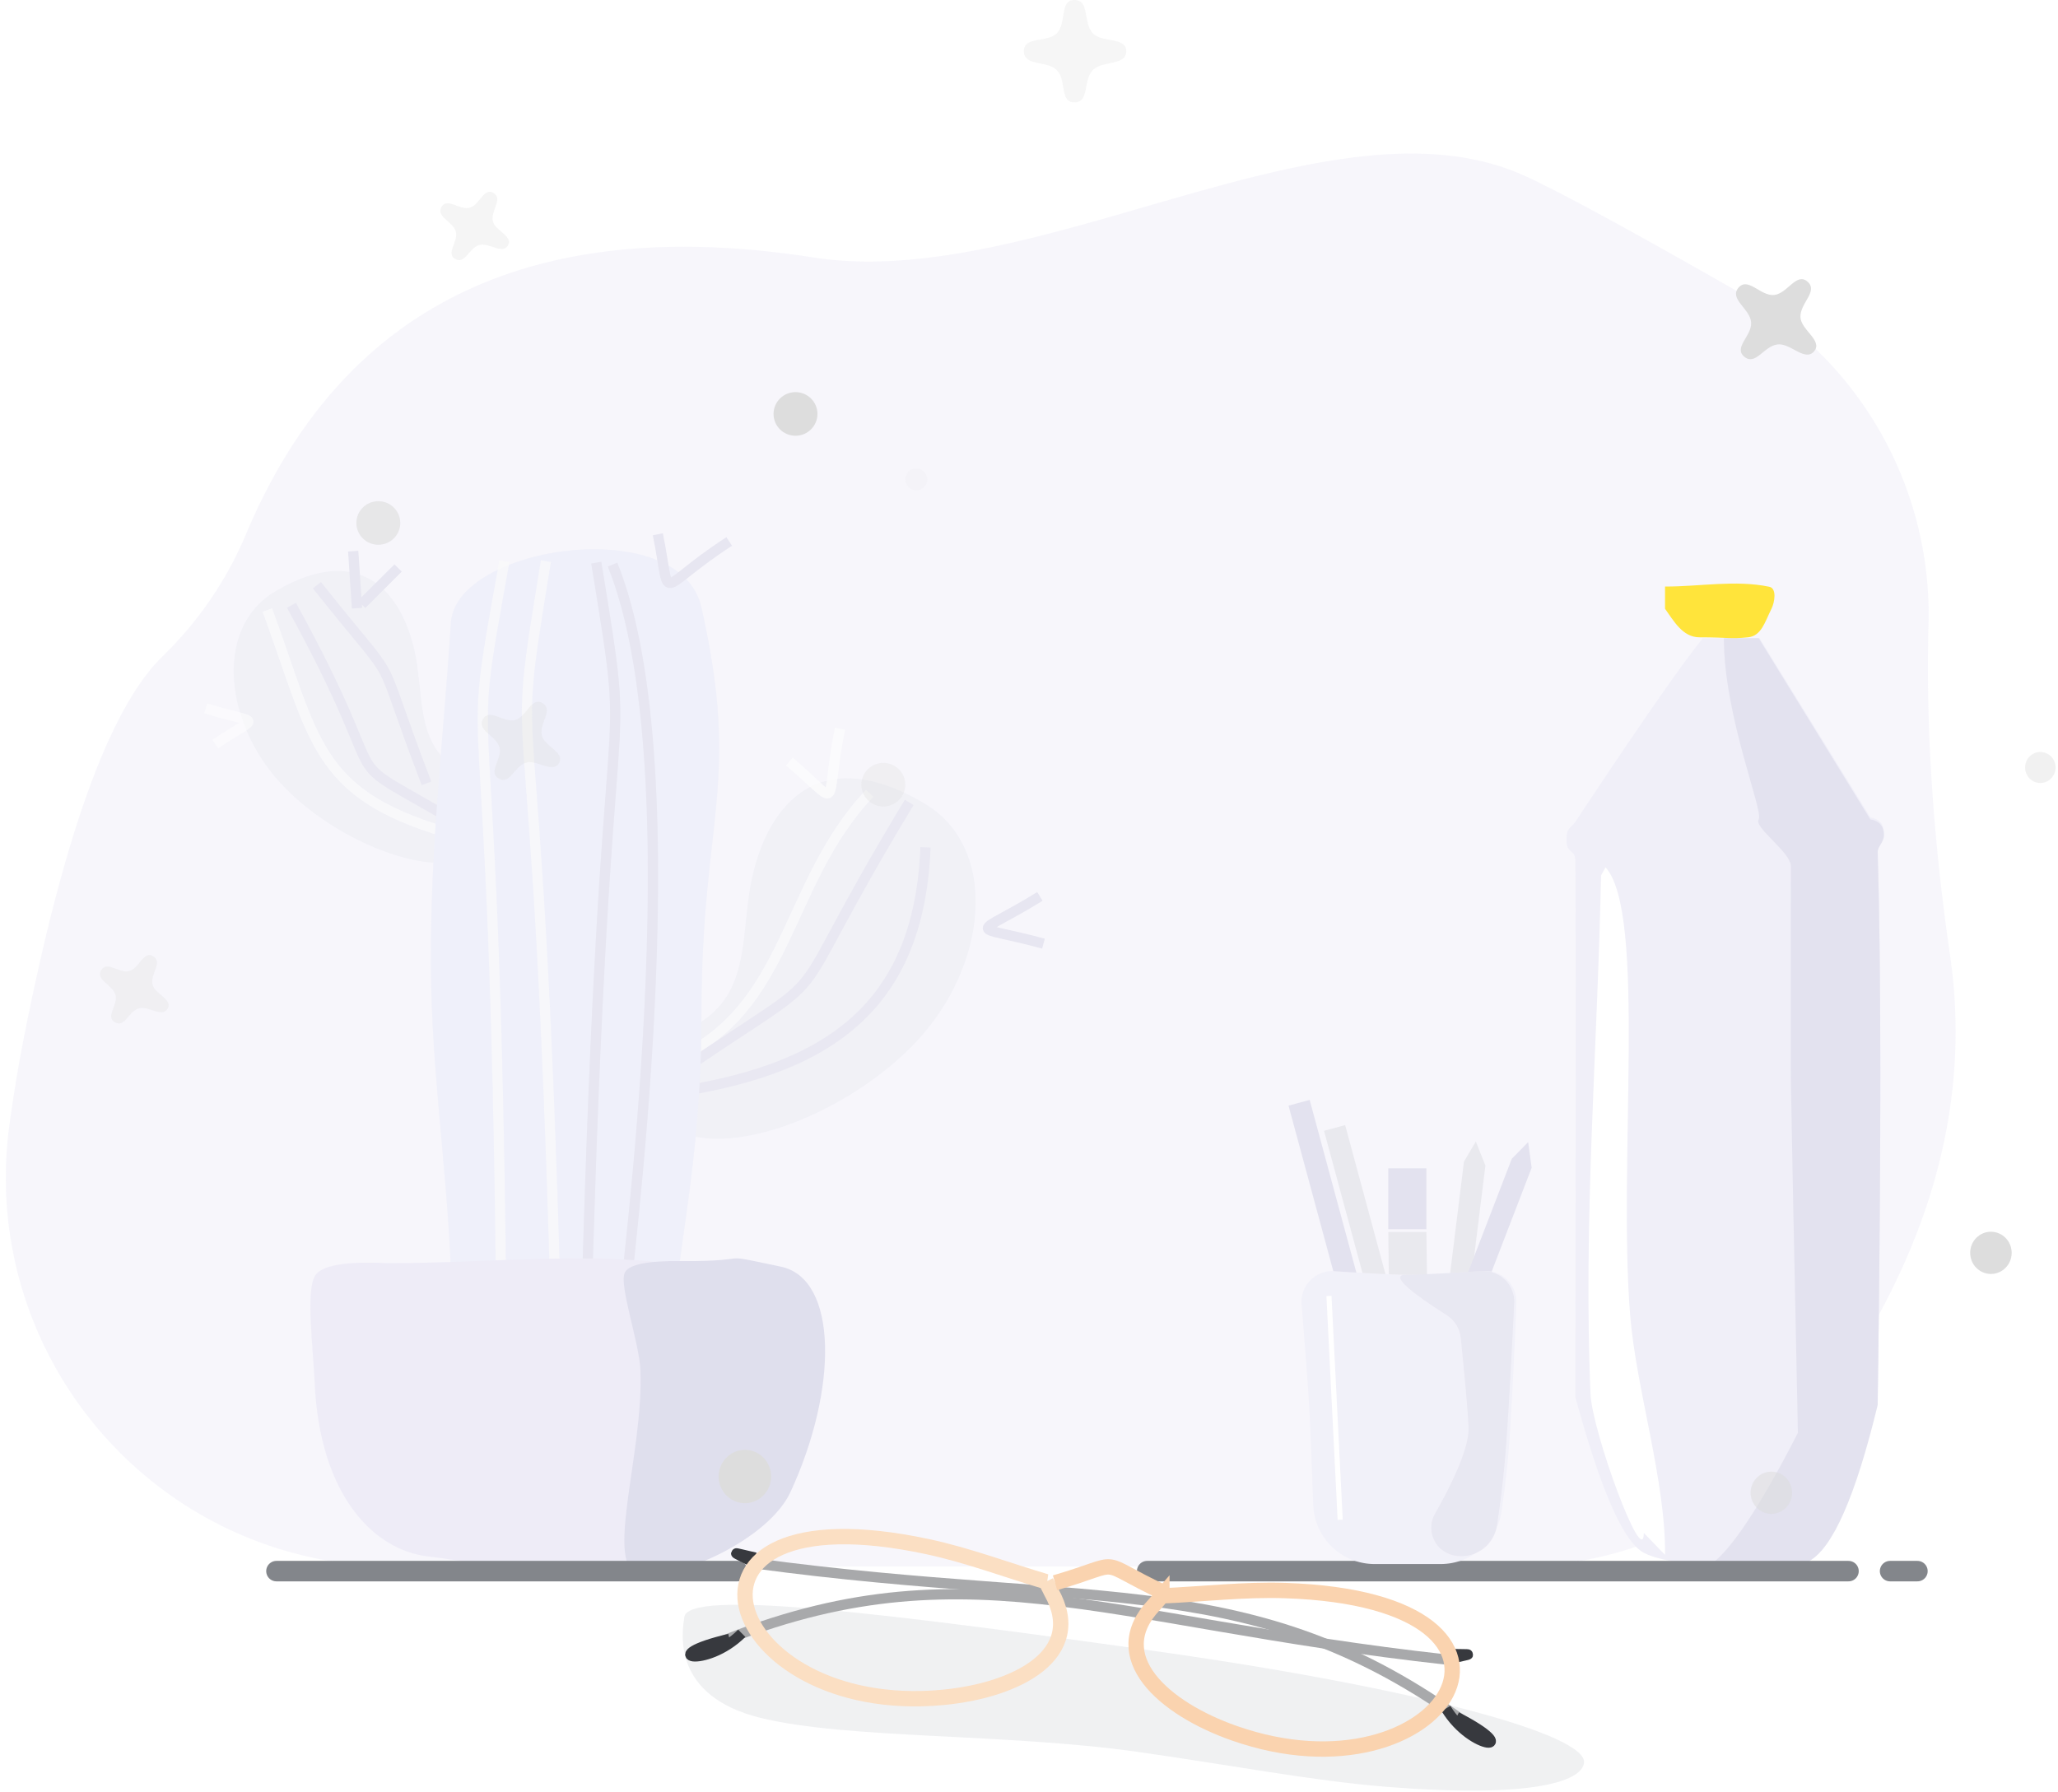 <svg xmlns="http://www.w3.org/2000/svg" width="201" height="175" viewBox="0 0 201 175">
    <defs>
        <filter id="a" width="100%" height="100%" x="0%" y="0%" filterUnits="objectBoundingBox">
            <feGaussianBlur in="SourceGraphic"/>
        </filter>
    </defs>
    <g fill="none" fill-rule="evenodd" opacity=".9">
        <path fill="#EEEFF1" d="M111.568 170.986c8.83 0 17.486.43 24.6 0 14.305-.866 18.832-3.151 18.832-4.993 0-2.758-16.846-4.993-43.432-4.993-26.585 0-45.567.346-45.567 3.104 0 1.412-.279 7.817 8.803 8.725 8.657.866 23.79-1.843 36.764-1.843z" filter="url(#a)" transform="rotate(8 110.5 167)"/>
        <path fill="#F6F5FB" d="M170.225 28.76c-11.94-6.822-19.325-10.805-22.154-11.949-18.963-7.668-47.1 11.705-68.61 8.339-27.57-4.315-46.052 4.702-55.447 27.05a36 36 0 0 1-8.128 11.895c-5.02 4.867-9.466 16.922-13.339 36.166a150.3 150.3 0 0 0-1.639 9.698c-2.784 20.801 11.822 39.92 32.623 42.705a38 38 0 0 0 5.041.336h109.584a36 36 0 0 0 28.942-14.59c11.09-14.992 15.545-30.009 13.365-45.052-1.677-11.565-2.38-22.356-2.11-32.37a36 36 0 0 0-18.128-32.228z"/>
        <path fill="#EEEDF7" d="M166.318 62.33c-3.554 4.385-11.946 17.19-12.457 17.948-.512.758-.861.445-.861 1.8s.844.83.86 1.962c.055 3.625.055 21.093 0 52.405 2.403 8.835 4.572 13.873 6.506 15.113 2.342 1.503 12.325 2.14 16.335 0 2.316-1.235 4.546-6.273 6.692-15.113.344-24.28.344-42.082 0-53.403-.019-.595.607-.964.607-1.659 0-.88-.44-1.392-1.318-1.534l-10.84-17.52h-5.524z"/>
        <path fill="#E0DFED" d="M168.366 62.33c0 7.659 3.915 16.937 3.4 17.704-.514.766 3.148 3.209 3.148 4.578 0 1.37-.017 19.965 0 21.11.055 3.662.283 15.071.683 34.227-4.201 8.2-7.331 12.647-9.389 13.343-2.3.779 6.413 1.37 10.448-.792 2.33-1.249 4.574-6.34 6.733-15.273.346-24.537.346-42.526 0-53.967-.018-.6.611-.973.611-1.676 0-.89-.442-1.406-1.326-1.55L171.766 62.33h-3.4z"/>
        <path fill="#FFF" d="M156.369 85.514c-.342 16.882-1.753 33.777-1.026 50.646.16 3.708 5.162 17.284 5.207 13.573l2.069 2.135c.087-7.162-2.81-16.185-3.397-23.321-1.223-14.886 1.63-39.419-2.417-43.833l-.436.8z"/>
        <path fill="#FFE126" d="M162.62 57.29c3.395.008 6.87-.67 10.183.021.747.156.535 1.503.212 2.15-.65 1.303-.98 2.652-2.29 2.787-1.794.184-1.821 0-4.745 0-1.652 0-2.529-1.635-3.36-2.787"/>
        <path fill="#EFEFF5" d="M46.212 75.902c-5.3-2.094-4.824-6.393-5.473-10.927-.873-6.108-4.81-12.547-13.854-7.213-5.726 3.377-5.087 12.123 0 18.14 5.143 6.085 15.875 10.604 20.374 7.268 1.289-.956-.601-3.734 0-5.855l-1.047-1.413z"/>
        <path stroke="#FFF" d="M26.112 59.577c4.668 12.75 4.676 17.87 17.315 21.681" opacity=".5"/>
        <path stroke="#E7E6F1" d="M30.952 57.161c8.875 11.175 5.129 4.824 10.703 19.35M28.468 59.12C38.93 78.163 32.25 73.162 42.989 79.375"/>
        <g>
            <path fill="#EFEFF5" d="M66.405 100.86c6.545-2.585 5.957-7.89 6.758-13.486 1.08-7.537 5.94-15.483 17.111-8.9 7.072 4.167 6.283 14.96 0 22.386-6.352 7.51-19.606 13.086-25.164 8.969-1.591-1.18.744-4.608 0-7.226l1.295-1.743z"/>
            <path stroke="#FFF" d="M84.94 77.484c-8.359 8.815-7.738 21.044-19.077 26.035" opacity=".5"/>
            <path stroke="#E7E6F1" d="M88.801 78.376c-13.723 22.662-5.287 14.593-22.752 26.556M90.39 82.756c-.63 15.985-9.949 21.928-25.413 24.067"/>
        </g>
        <g>
            <path fill="#EDEEF9" d="M44.132 128.032c-.014-10.048-1.812-21.565-2.02-31.618-.258-12.368 1.126-23.272 1.929-35.612.49-7.533 22.386-10.745 24.47-1.465 3.9 17.369 0 20.416 0 39.776 0 11.024-1.46 19.005-2.06 23.7-.912 7.132-5.81 9.058-20.733 7.783l-1.586-2.564z"/>
            <path stroke="#E4E3EF" d="M59.828 55.148c8.213 20.337 1.054 70.793 1.054 73.43M58.236 54.958c3.797 23.319.869 4.698-.98 73.56"/>
            <path stroke="#FAFAFA" d="M53.318 54.806c-3.796 23.32-.869 4.698.98 73.56M49.266 54.82c-4.203 23.249-.95 4.682-.304 73.565" opacity=".7"/>
        </g>
        <g>
            <path stroke="#E4E3EF" d="M101.564 87.558c-6.667 4.117-6.993 2.61.348 4.61"/>
            <path stroke="#FFF" d="M77.097 74.383c5.3 4.505 3.345 4.682 4.942-3.196" opacity=".6"/>
            <path stroke="#E4E3EF" d="M64.25 52.187c1.414 6.953-.38 5.463 6.969.702"/>
            <path stroke="#FFF" d="M20.097 69.187c5.405 1.692 5.368.49.932 3.487" opacity=".5"/>
            <path stroke="#E4E3EF" d="M34.866 59.405l-.37-5.573M35.322 59.03l3.559-3.553"/>
        </g>
        <g>
            <path fill="#ECEAF6" d="M37.83 123.374c11.026.028 22.108-1.495 32.192.83 11.271 2.6 15.524 20.047-3.479 27.815-7.594 3.104-19.127.666-24.76 0-5.372-.635-10.555-6.094-11.045-16.892-.16-3.535-.868-8.885 0-10.47.579-1.056 2.943-1.484 7.092-1.283z"/>
            <path fill="#DCDBEB" d="M66.618 123.179c7.594.021 2.83-.895 9.645.54 5.598 1.18 5.598 11.955.938 22.02-2.106 4.55-10.771 8.535-14.652 8.03-3.699-.48.338-11.772 0-19.95-.11-2.678-2.122-8.323-1.524-9.523.4-.8 2.263-1.173 5.593-1.117z"/>
        </g>
        <g stroke="#76797E" stroke-linecap="round" stroke-width="2">
            <path d="M27 153.457h45.036M112.041 153.457h68.498M184.6 153.457h2.671"/>
        </g>
        <path fill="#DDD" d="M104.927 10c1.503 0 .828-2.095 1.789-3.135C107.618 5.888 110 6.455 110 5c0-1.427-2.413-.797-3.284-1.768-.964-1.074-.259-3.232-1.79-3.232-1.457 0-.74 2.246-1.695 3.232C102.278 4.217 100 3.498 100 5c0 1.507 2.272.88 3.231 1.865.954.98.243 3.135 1.696 3.135z" opacity=".3"/>
        <g fill="#D9D9D9" transform="translate(8 16)">
            <ellipse cx="186.449" cy="106.37" rx="2.026" ry="2.061"/>
            <ellipse cx="191.274" cy="58.963" opacity=".4" rx="1.49" ry="1.516"/>
            <ellipse cx="64.752" cy="128.216" rx="2.563" ry="2.606"/>
            <ellipse cx="165.004" cy="129.801" opacity=".5" rx="2.026" ry="2.061"/>
            <ellipse cx="69.694" cy="24.431" rx="2.144" ry="2.13"/>
            <ellipse cx="78.272" cy="60.642" opacity=".3" rx="2.144" ry="2.13"/>
            <ellipse cx="28.95" cy="35.081" opacity=".6" rx="2.144" ry="2.13"/>
            <ellipse cx="81.489" cy="30.821" opacity=".1" rx="1.072" ry="1.065"/>
            <path d="M162.352 18.833c1.11.933 1.903-1.024 3.254-1.192 1.268-.158 2.68 1.736 3.577.668.879-1.048-1.293-2.082-1.339-3.335-.05-1.386 1.8-2.534.669-3.484-1.078-.904-1.931 1.19-3.245 1.322-1.311.132-2.552-1.809-3.478-.706-.928 1.106 1.138 2.055 1.24 3.374.101 1.311-1.752 2.452-.678 3.353z"/>
            <path d="M40.704 60.04c1.117.645 1.508-1.19 2.665-1.546 1.086-.334 2.614 1.106 3.234.033.608-1.053-1.453-1.624-1.686-2.713-.259-1.206 1.184-2.496.047-3.153-1.082-.625-1.507 1.34-2.636 1.658-1.128.318-2.514-1.19-3.153-.081-.642 1.111 1.313 1.623 1.606 2.762.29 1.132-1.156 2.417-.077 3.04zM3.215 83.846c.977.564 1.32-1.042 2.332-1.353.95-.292 2.287.968 2.83.028.531-.92-1.272-1.42-1.476-2.373-.226-1.055 1.036-2.185.042-2.759-.948-.547-1.32 1.173-2.307 1.451-.987.278-2.2-1.041-2.76-.071-.561.972 1.15 1.42 1.406 2.416.254.991-1.011 2.115-.067 2.66zM36.454 9.293c.977.564 1.32-1.042 2.332-1.353.95-.292 2.287.968 2.83.028.531-.92-1.272-1.42-1.476-2.373-.226-1.055 1.036-2.184.041-2.759-.947-.547-1.318 1.173-2.306 1.451-.987.278-2.2-1.04-2.76-.071-.561.972 1.15 1.42 1.406 2.416.254.991-1.012 2.116-.067 2.66z" opacity=".3"/>
        </g>
        <g>
            <path fill="#E0DFED" fill-rule="nonzero" d="M125.847 107.99l2.064-.558 10.42 38.518-2.065.558z"/>
            <path fill="#E7E7EC" fill-rule="nonzero" d="M129.314 110.45l2.064-.558 10.42 38.519-2.064.558z"/>
            <path fill="#E7E7EC" fill-rule="nonzero" d="M135.59 120.332h3.723l.318 24.491h-3.723z"/>
            <path fill="#E0DFED" fill-rule="nonzero" d="M135.59 114.113h3.724v5.951h-3.723z"/>
            <path fill="#E7E7EC" fill-rule="nonzero" d="M142.982 113.458l1.159-1.962.937 2.345-4.026 32.484-2.096-.383z"/>
            <path fill="#E0DFED" fill-rule="nonzero" d="M147.653 113.18l1.599-1.624.342 2.502-11.765 30.545-1.941-.879z"/>
            <path fill="#F0EFF8" d="M130.314 124.16c3.556.232 5.961.347 7.216.347 1.272 0 3.73-.119 7.375-.356a3 3 0 0 1 3.192 3.115c-.285 7.081-.546 12.002-.783 14.763a88.867 88.867 0 0 1-.678 5.631 6 6 0 0 1-5.933 5.106h-6.443a6 6 0 0 1-5.996-5.779c-.182-4.938-.317-8.174-.403-9.71-.095-1.695-.34-4.99-.732-9.883a3 3 0 0 1 3.185-3.233z"/>
            <path fill="#E4E3EF" d="M141.301 128.458c-4.122-2.635-5.439-3.953-3.95-3.953 1.269 0 3.717-.118 7.346-.354a3 3 0 0 1 3.191 3.14c-.357 7.327-.655 12.376-.892 15.146a101.72 101.72 0 0 1-.792 6.568 3.52 3.52 0 0 1-4.287 2.898 2.757 2.757 0 0 1-1.77-4.04c2.282-4.036 3.376-6.886 3.282-8.548-.104-1.847-.357-4.726-.76-8.636a3 3 0 0 0-1.368-2.221z" opacity=".809"/>
            <path stroke="#FFF" stroke-linecap="square" stroke-width=".5" d="M129.81 126.83l1.07 21.363"/>
        </g>
        <g>
            <path stroke="#212429" d="M73.783 152.142c-2.531-.563-2.44-.71-.149.485"/>
            <path stroke="#9FA0A2" d="M73.704 152.699c34.023 4.613 49.138.214 70.686 16.477"/>
            <path stroke="#212429" d="M142.266 167.693c6.796 3.491 1.558 3.468-1.04-.82M141.453 161.552c2.592.066 2.539-.099.027.507"/>
            <path stroke="#9FA0A2" d="M141.395 162.11c-34.128-3.754-47.73-11.68-72.572-1.112"/>
            <path stroke="#212429" d="M71.242 160.073c-7.438 1.744-2.35 2.988 1.207-.544"/>
            <path stroke="#F9CEA6" stroke-width="1.5" d="M113.478 155.876c4.02-.173 8.026-.657 12.063-.52 28.09.951 15.5 21.126-4.991 13.934-6.926-2.43-12.608-7.492-7.81-12.558l.738-.856z"/>
            <path stroke="#FBDBBC" stroke-width="1.5" d="M102.167 154.487c-3.86-1.14-7.629-2.579-11.58-3.423-27.485-5.872-20.148 16.75 1.473 14.728 7.308-.683 14.046-4.22 10.616-10.295l-.509-1.01z"/>
            <path stroke="#F9CEA6" stroke-width="1.5" d="M103.045 154.594c7.162-2.093 3.605-2.345 10.656.98"/>
        </g>
    </g>
</svg>